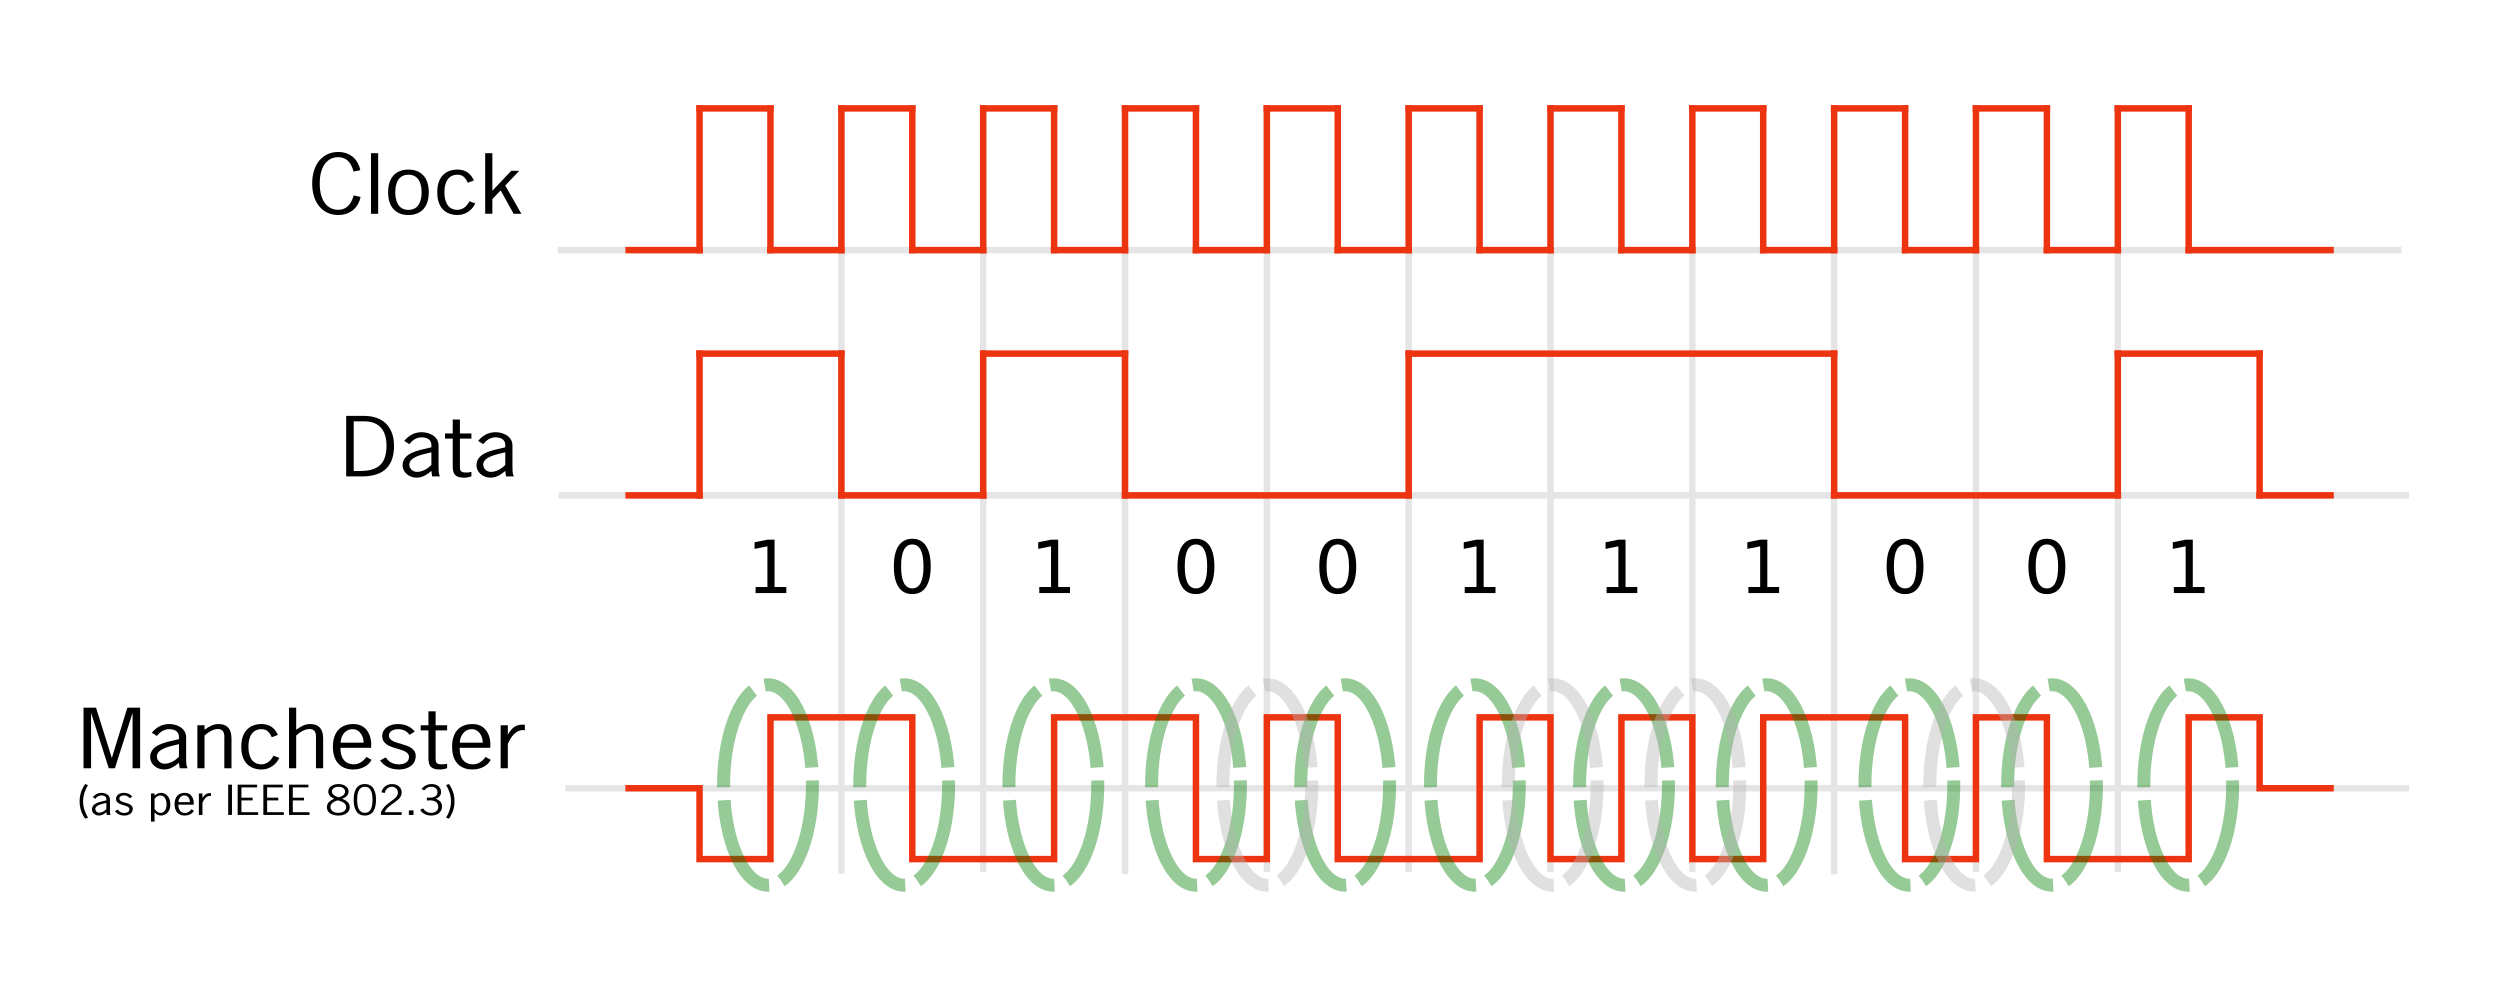 <?xml version="1.0" encoding="UTF-8" standalone="no"?>
<!-- Generator: Adobe Illustrator 12.0.1, SVG Export Plug-In  -->

<svg
   version="1.1"
   width="771"
   height="304.197"
   viewBox="0 0 771 304.197"
   enable-background="new 0 0 771 365"
   xml:space="preserve"
   id="svg133"
   sodipodi:docname="Manchester_encoding_both_conventions.svg"
   inkscape:version="1.3.2 (091e20ef0f, 2023-11-25, custom)"
   xmlns:inkscape="http://www.inkscape.org/namespaces/inkscape"
   xmlns:sodipodi="http://sodipodi.sourceforge.net/DTD/sodipodi-0.dtd"
   xmlns="http://www.w3.org/2000/svg"
   xmlns:svg="http://www.w3.org/2000/svg"><sodipodi:namedview
   id="namedview133"
   pagecolor="#ffffff"
   bordercolor="#999999"
   borderopacity="1"
   inkscape:showpageshadow="0"
   inkscape:pageopacity="0"
   inkscape:pagecheckerboard="0"
   inkscape:deskcolor="#d1d1d1"
   inkscape:zoom="0.72114137"
   inkscape:cx="243.36421"
   inkscape:cy="321.01889"
   inkscape:window-width="1920"
   inkscape:window-height="1035"
   inkscape:window-x="0"
   inkscape:window-y="0"
   inkscape:window-maximized="0"
   inkscape:current-layer="svg133" />
<defs
   id="defs1">
</defs>
<rect
   fill="#ffffff"
   width="771"
   height="304.197"
   id="rect1"
   x="0"
   y="0"
   style="stroke-width:0.913" />
<line
   fill="none"
   stroke="#e5e5e5"
   stroke-width="2"
   stroke-miterlimit="10"
   x1="742.982"
   y1="243.089"
   x2="174.366"
   y2="243.089"
   id="line1" />
<path
   fill="none"
   stroke="#e5e5e5"
   stroke-width="2"
   stroke-miterlimit="10"
   d="M 742.957,152.77 H 172.266 M 740.617,77.133 H 172 m 87.482,192.293 V 33.432 m 43.732,235.512 V 33.432 m 43.741,236.203 V 77.133 m 43.741,191.811 V 33.432 m 43.742,235.512 V 33.432 m 43.731,235.512 V 33.432 M 521.92,268.944 V 77.133 m 43.731,192.502 V 77.133 m 43.732,191.811 V 77.133 m 43.751,191.811 V 77.133"
   id="path1"
   sodipodi:nodetypes="cccccccccccccccccccccccc" />
<polyline
   fill-rule="evenodd"
   clip-rule="evenodd"
   points="233.025,181.032 236.668,181.032 236.668,168.482 232.709,169.278   232.709,167.237 236.648,166.441 238.872,166.441 238.872,181.032 242.504,181.032 242.504,182.909 233.025,182.909   233.025,181.032 "
   id="polyline1" />
<path
   fill-rule="evenodd"
   clip-rule="evenodd"
   d="m 281.348,167.911 c -1.143,0 -2.01,0.571 -2.591,1.693 -0.571,1.122 -0.857,2.816 -0.857,5.081 0,2.266 0.286,3.959 0.857,5.081 0.582,1.123 1.449,1.694 2.591,1.694 1.153,0 2.021,-0.571 2.592,-1.694 0.582,-1.122 0.867,-2.815 0.867,-5.081 0,-2.265 -0.286,-3.959 -0.867,-5.081 -0.571,-1.122 -1.439,-1.693 -2.592,-1.693 m 0,-1.755 c 1.847,0 3.255,0.734 4.224,2.184 0.97,1.448 1.459,3.57 1.459,6.346 0,2.776 -0.489,4.897 -1.459,6.347 -0.969,1.47 -2.377,2.184 -4.224,2.184 -1.847,0 -3.255,-0.714 -4.234,-2.184 -0.969,-1.449 -1.449,-3.571 -1.449,-6.347 0,-2.776 0.479,-4.897 1.449,-6.346 0.979,-1.449 2.387,-2.184 4.234,-2.184"
   id="path2" />
<polyline
   fill-rule="evenodd"
   clip-rule="evenodd"
   points="320.508,181.032 324.141,181.032 324.141,168.482 320.192,169.278   320.192,167.237 324.12,166.441 326.345,166.441 326.345,181.032 329.987,181.032 329.987,182.909 320.508,182.909 320.508,181.032   "
   id="polyline2" />
<path
   fill-rule="evenodd"
   clip-rule="evenodd"
   d="m 368.821,167.911 c -1.143,0 -2.01,0.571 -2.582,1.693 -0.572,1.122 -0.857,2.816 -0.857,5.081 0,2.266 0.286,3.959 0.857,5.081 0.571,1.123 1.438,1.694 2.582,1.694 1.163,0 2.02,-0.571 2.591,-1.694 0.582,-1.122 0.878,-2.815 0.878,-5.081 0,-2.265 -0.296,-3.959 -0.878,-5.081 -0.571,-1.122 -1.428,-1.693 -2.591,-1.693 m 0,-1.755 c 1.847,0 3.255,0.734 4.224,2.184 0.979,1.448 1.469,3.57 1.469,6.346 0,2.776 -0.49,4.897 -1.469,6.347 -0.969,1.47 -2.377,2.184 -4.224,2.184 -1.836,0 -3.245,-0.714 -4.224,-2.184 -0.969,-1.449 -1.459,-3.571 -1.459,-6.347 0,-2.776 0.49,-4.897 1.459,-6.346 0.979,-1.449 2.387,-2.184 4.224,-2.184"
   id="path3" />
<path
   fill-rule="evenodd"
   clip-rule="evenodd"
   d="m 412.562,167.911 c -1.144,0 -2,0.571 -2.592,1.693 -0.571,1.122 -0.857,2.816 -0.857,5.081 0,2.266 0.286,3.959 0.857,5.081 0.592,1.123 1.448,1.694 2.592,1.694 1.163,0 2.02,-0.571 2.591,-1.694 0.571,-1.122 0.878,-2.815 0.878,-5.081 0,-2.265 -0.307,-3.959 -0.878,-5.081 -0.571,-1.122 -1.427,-1.693 -2.591,-1.693 m 0,-1.755 c 1.836,0 3.244,0.734 4.224,2.184 0.979,1.448 1.47,3.57 1.47,6.346 0,2.776 -0.49,4.897 -1.47,6.347 -0.979,1.47 -2.388,2.184 -4.224,2.184 -1.837,0 -3.255,-0.714 -4.225,-2.184 -0.97,-1.449 -1.459,-3.571 -1.459,-6.347 0,-2.776 0.489,-4.897 1.459,-6.346 0.971,-1.449 2.389,-2.184 4.225,-2.184"
   id="path4" />
<path
   fill-rule="evenodd"
   clip-rule="evenodd"
   d="m 587.527,167.911 c -1.143,0 -2.021,0.571 -2.592,1.693 -0.571,1.122 -0.857,2.816 -0.857,5.081 0,2.266 0.286,3.959 0.857,5.081 0.571,1.123 1.449,1.694 2.592,1.694 1.143,0 2,-0.571 2.592,-1.694 0.571,-1.122 0.857,-2.815 0.857,-5.081 0,-2.265 -0.286,-3.959 -0.857,-5.081 -0.592,-1.122 -1.449,-1.693 -2.592,-1.693 m 0,-1.755 c 1.837,0 3.244,0.734 4.204,2.184 0.979,1.448 1.469,3.57 1.469,6.346 0,2.776 -0.489,4.897 -1.469,6.347 -0.96,1.47 -2.367,2.184 -4.204,2.184 -1.857,0 -3.265,-0.714 -4.244,-2.184 -0.959,-1.449 -1.449,-3.571 -1.449,-6.347 0,-2.776 0.49,-4.897 1.449,-6.346 0.98,-1.449 2.387,-2.184 4.244,-2.184"
   id="path5" />
<path
   fill-rule="evenodd"
   clip-rule="evenodd"
   d="m 631.259,167.911 c -1.144,0 -2,0.571 -2.592,1.693 -0.571,1.122 -0.857,2.816 -0.857,5.081 0,2.266 0.286,3.959 0.857,5.081 0.592,1.123 1.448,1.694 2.592,1.694 1.163,0 2.02,-0.571 2.591,-1.694 0.572,-1.122 0.878,-2.815 0.878,-5.081 0,-2.265 -0.306,-3.959 -0.878,-5.081 -0.572,-1.122 -1.428,-1.693 -2.591,-1.693 m 0,-1.755 c 1.836,0 3.244,0.734 4.224,2.184 0.979,1.448 1.47,3.57 1.47,6.346 0,2.776 -0.49,4.897 -1.47,6.347 -0.979,1.47 -2.388,2.184 -4.224,2.184 -1.837,0 -3.245,-0.714 -4.225,-2.184 -0.979,-1.449 -1.469,-3.571 -1.469,-6.347 0,-2.776 0.489,-4.897 1.469,-6.346 0.98,-1.449 2.388,-2.184 4.225,-2.184"
   id="path6" />
<polyline
   fill-rule="evenodd"
   clip-rule="evenodd"
   points="451.723,181.032 455.354,181.032 455.354,168.482 451.416,169.278   451.416,167.237 455.334,166.441 457.559,166.441 457.559,181.032 461.211,181.032 461.211,182.909 451.723,182.909   451.723,181.032 "
   id="polyline6" />
<polyline
   fill-rule="evenodd"
   clip-rule="evenodd"
   points="495.474,181.032 499.105,181.032 499.105,168.482 495.147,169.278   495.147,167.237 499.086,166.441 501.31,166.441 501.31,181.032 504.942,181.032 504.942,182.909 495.474,182.909 495.474,181.032   "
   id="polyline7" />
<polyline
   fill-rule="evenodd"
   clip-rule="evenodd"
   points="539.205,181.032 542.837,181.032 542.837,168.482 538.878,169.278   538.878,167.237 542.816,166.441 545.041,166.441 545.041,181.032 548.674,181.032 548.674,182.909 539.205,182.909   539.205,181.032 "
   id="polyline8" />
<polyline
   fill-rule="evenodd"
   clip-rule="evenodd"
   points="670.419,181.032 674.051,181.032 674.051,168.482 670.092,169.278   670.092,167.237 674.03,166.441 676.255,166.441 676.255,181.032 679.887,181.032 679.887,182.909 670.419,182.909 670.419,181.032   "
   id="polyline9" />
<line
   fill="none"
   stroke="#ed3411"
   stroke-width="2"
   stroke-linecap="square"
   stroke-miterlimit="10"
   x1="215.741"
   y1="77.133"
   x2="193.866"
   y2="77.133"
   id="line9" />
<line
   fill="none"
   stroke="#ed3411"
   stroke-width="2"
   stroke-linecap="square"
   stroke-miterlimit="10"
   x1="215.741"
   y1="33.432"
   x2="215.741"
   y2="77.133"
   id="line10" />
<line
   fill="none"
   stroke="#ed3411"
   stroke-width="2"
   stroke-linecap="square"
   stroke-miterlimit="10"
   x1="237.607"
   y1="33.432"
   x2="215.741"
   y2="33.432"
   id="line11" />
<line
   fill="none"
   stroke="#ed3411"
   stroke-width="2"
   stroke-linecap="square"
   stroke-miterlimit="10"
   x1="237.607"
   y1="77.133"
   x2="237.607"
   y2="33.432"
   id="line12" />
<line
   fill="none"
   stroke="#ed3411"
   stroke-width="2"
   stroke-linecap="square"
   stroke-miterlimit="10"
   x1="259.482"
   y1="77.133"
   x2="237.607"
   y2="77.133"
   id="line13" />
<line
   fill="none"
   stroke="#ed3411"
   stroke-width="2"
   stroke-linecap="square"
   stroke-miterlimit="10"
   x1="259.482"
   y1="33.432"
   x2="259.482"
   y2="77.133"
   id="line14" />
<line
   fill="none"
   stroke="#ed3411"
   stroke-width="2"
   stroke-linecap="square"
   stroke-miterlimit="10"
   x1="281.348"
   y1="33.432"
   x2="259.482"
   y2="33.432"
   id="line15" />
<line
   fill="none"
   stroke="#ed3411"
   stroke-width="2"
   stroke-linecap="square"
   stroke-miterlimit="10"
   x1="281.348"
   y1="77.133"
   x2="281.348"
   y2="33.432"
   id="line16" />
<line
   fill="none"
   stroke="#ed3411"
   stroke-width="2"
   stroke-linecap="square"
   stroke-miterlimit="10"
   x1="303.214"
   y1="77.133"
   x2="281.348"
   y2="77.133"
   id="line17" />
<line
   fill="none"
   stroke="#ed3411"
   stroke-width="2"
   stroke-linecap="square"
   stroke-miterlimit="10"
   x1="303.214"
   y1="33.432"
   x2="303.214"
   y2="77.133"
   id="line18" />
<line
   fill="none"
   stroke="#ed3411"
   stroke-width="2"
   stroke-linecap="square"
   stroke-miterlimit="10"
   x1="325.09"
   y1="33.432"
   x2="303.214"
   y2="33.432"
   id="line19" />
<line
   fill="none"
   stroke="#ed3411"
   stroke-width="2"
   stroke-linecap="square"
   stroke-miterlimit="10"
   x1="325.09"
   y1="77.133"
   x2="325.09"
   y2="33.432"
   id="line20" />
<line
   fill="none"
   stroke="#ed3411"
   stroke-width="2"
   stroke-linecap="square"
   stroke-miterlimit="10"
   x1="346.955"
   y1="77.133"
   x2="325.09"
   y2="77.133"
   id="line21" />
<line
   fill="none"
   stroke="#ed3411"
   stroke-width="2"
   stroke-linecap="square"
   stroke-miterlimit="10"
   x1="346.955"
   y1="33.432"
   x2="346.955"
   y2="77.133"
   id="line22" />
<line
   fill="none"
   stroke="#ed3411"
   stroke-width="2"
   stroke-linecap="square"
   stroke-miterlimit="10"
   x1="368.831"
   y1="33.432"
   x2="346.955"
   y2="33.432"
   id="line23" />
<line
   fill="none"
   stroke="#ed3411"
   stroke-width="2"
   stroke-linecap="square"
   stroke-miterlimit="10"
   x1="368.831"
   y1="77.133"
   x2="368.831"
   y2="33.432"
   id="line24" />
<line
   fill="none"
   stroke="#ed3411"
   stroke-width="2"
   stroke-linecap="square"
   stroke-miterlimit="10"
   x1="390.696"
   y1="77.133"
   x2="368.831"
   y2="77.133"
   id="line25" />
<line
   fill="none"
   stroke="#ed3411"
   stroke-width="2"
   stroke-linecap="square"
   stroke-miterlimit="10"
   x1="390.696"
   y1="33.432"
   x2="390.696"
   y2="77.133"
   id="line26" />
<line
   fill="none"
   stroke="#ed3411"
   stroke-width="2"
   stroke-linecap="square"
   stroke-miterlimit="10"
   x1="412.562"
   y1="33.432"
   x2="390.696"
   y2="33.432"
   id="line27" />
<line
   fill="none"
   stroke="#ed3411"
   stroke-width="2"
   stroke-linecap="square"
   stroke-miterlimit="10"
   x1="412.562"
   y1="77.133"
   x2="412.562"
   y2="33.432"
   id="line28" />
<line
   fill="none"
   stroke="#ed3411"
   stroke-width="2"
   stroke-linecap="square"
   stroke-miterlimit="10"
   x1="434.438"
   y1="77.133"
   x2="412.562"
   y2="77.133"
   id="line29" />
<line
   fill="none"
   stroke="#ed3411"
   stroke-width="2"
   stroke-linecap="square"
   stroke-miterlimit="10"
   x1="434.438"
   y1="33.432"
   x2="434.438"
   y2="77.133"
   id="line30" />
<line
   fill="none"
   stroke="#ed3411"
   stroke-width="2"
   stroke-linecap="square"
   stroke-miterlimit="10"
   x1="456.313"
   y1="33.432"
   x2="434.438"
   y2="33.432"
   id="line31" />
<line
   fill="none"
   stroke="#ed3411"
   stroke-width="2"
   stroke-linecap="square"
   stroke-miterlimit="10"
   x1="456.313"
   y1="77.133"
   x2="456.313"
   y2="33.432"
   id="line32" />
<line
   fill="none"
   stroke="#ed3411"
   stroke-width="2"
   stroke-linecap="square"
   stroke-miterlimit="10"
   x1="478.169"
   y1="77.133"
   x2="456.313"
   y2="77.133"
   id="line33" />
<line
   fill="none"
   stroke="#ed3411"
   stroke-width="2"
   stroke-linecap="square"
   stroke-miterlimit="10"
   x1="478.169"
   y1="33.432"
   x2="478.169"
   y2="77.133"
   id="line34" />
<line
   fill="none"
   stroke="#ed3411"
   stroke-width="2"
   stroke-linecap="square"
   stroke-miterlimit="10"
   x1="500.045"
   y1="33.432"
   x2="478.169"
   y2="33.432"
   id="line35" />
<line
   fill="none"
   stroke="#ed3411"
   stroke-width="2"
   stroke-linecap="square"
   stroke-miterlimit="10"
   x1="500.045"
   y1="77.133"
   x2="500.045"
   y2="33.432"
   id="line36" />
<line
   fill="none"
   stroke="#ed3411"
   stroke-width="2"
   stroke-linecap="square"
   stroke-miterlimit="10"
   x1="521.92"
   y1="77.133"
   x2="500.045"
   y2="77.133"
   id="line37" />
<line
   fill="none"
   stroke="#ed3411"
   stroke-width="2"
   stroke-linecap="square"
   stroke-miterlimit="10"
   x1="521.92"
   y1="33.432"
   x2="521.92"
   y2="77.133"
   id="line38" />
<line
   fill="none"
   stroke="#ed3411"
   stroke-width="2"
   stroke-linecap="square"
   stroke-miterlimit="10"
   x1="543.775"
   y1="33.432"
   x2="521.92"
   y2="33.432"
   id="line39" />
<line
   fill="none"
   stroke="#ed3411"
   stroke-width="2"
   stroke-linecap="square"
   stroke-miterlimit="10"
   x1="543.775"
   y1="77.133"
   x2="543.775"
   y2="33.432"
   id="line40" />
<line
   fill="none"
   stroke="#ed3411"
   stroke-width="2"
   stroke-linecap="square"
   stroke-miterlimit="10"
   x1="565.651"
   y1="77.133"
   x2="543.775"
   y2="77.133"
   id="line41" />
<line
   fill="none"
   stroke="#ed3411"
   stroke-width="2"
   stroke-linecap="square"
   stroke-miterlimit="10"
   x1="565.651"
   y1="33.432"
   x2="565.651"
   y2="77.133"
   id="line42" />
<line
   fill="none"
   stroke="#ed3411"
   stroke-width="2"
   stroke-linecap="square"
   stroke-miterlimit="10"
   x1="587.527"
   y1="33.432"
   x2="565.651"
   y2="33.432"
   id="line43" />
<line
   fill="none"
   stroke="#ed3411"
   stroke-width="2"
   stroke-linecap="square"
   stroke-miterlimit="10"
   x1="587.527"
   y1="77.133"
   x2="587.527"
   y2="33.432"
   id="line44" />
<line
   fill="none"
   stroke="#ed3411"
   stroke-width="2"
   stroke-linecap="square"
   stroke-miterlimit="10"
   x1="609.383"
   y1="77.133"
   x2="587.527"
   y2="77.133"
   id="line45" />
<line
   fill="none"
   stroke="#ed3411"
   stroke-width="2"
   stroke-linecap="square"
   stroke-miterlimit="10"
   x1="609.383"
   y1="33.432"
   x2="609.383"
   y2="77.133"
   id="line46" />
<line
   fill="none"
   stroke="#ed3411"
   stroke-width="2"
   stroke-linecap="square"
   stroke-miterlimit="10"
   x1="631.259"
   y1="33.432"
   x2="609.383"
   y2="33.432"
   id="line47" />
<line
   fill="none"
   stroke="#ed3411"
   stroke-width="2"
   stroke-linecap="square"
   stroke-miterlimit="10"
   x1="631.259"
   y1="77.133"
   x2="631.259"
   y2="33.432"
   id="line48" />
<line
   fill="none"
   stroke="#ed3411"
   stroke-width="2"
   stroke-linecap="square"
   stroke-miterlimit="10"
   x1="653.134"
   y1="77.133"
   x2="631.259"
   y2="77.133"
   id="line49" />
<line
   fill="none"
   stroke="#ed3411"
   stroke-width="2"
   stroke-linecap="square"
   stroke-miterlimit="10"
   x1="653.134"
   y1="33.432"
   x2="653.134"
   y2="77.133"
   id="line50" />
<line
   fill="none"
   stroke="#ed3411"
   stroke-width="2"
   stroke-linecap="square"
   stroke-miterlimit="10"
   x1="674.989"
   y1="33.432"
   x2="653.134"
   y2="33.432"
   id="line51" />
<line
   fill="none"
   stroke="#ed3411"
   stroke-width="2"
   stroke-linecap="square"
   stroke-miterlimit="10"
   x1="674.989"
   y1="77.133"
   x2="674.989"
   y2="33.432"
   id="line52" />
<line
   fill="none"
   stroke="#ed3411"
   stroke-width="2"
   stroke-linecap="square"
   stroke-miterlimit="10"
   x1="718.741"
   y1="77.133"
   x2="674.989"
   y2="77.133"
   id="line53" />
<line
   fill="none"
   stroke="#ed3411"
   stroke-width="2"
   stroke-linecap="square"
   stroke-miterlimit="10"
   x1="215.741"
   y1="152.77"
   x2="193.866"
   y2="152.77"
   id="line54" />
<line
   fill="none"
   stroke="#ed3411"
   stroke-width="2"
   stroke-linecap="square"
   stroke-miterlimit="10"
   x1="215.741"
   y1="109.059"
   x2="215.741"
   y2="152.77"
   id="line55" />
<line
   fill="none"
   stroke="#ed3411"
   stroke-width="2"
   stroke-linecap="square"
   stroke-miterlimit="10"
   x1="259.482"
   y1="109.059"
   x2="215.741"
   y2="109.059"
   id="line56" />
<line
   fill="none"
   stroke="#ed3411"
   stroke-width="2"
   stroke-linecap="square"
   stroke-miterlimit="10"
   x1="259.482"
   y1="152.77"
   x2="259.482"
   y2="109.059"
   id="line57" />
<line
   fill="none"
   stroke="#ed3411"
   stroke-width="2"
   stroke-linecap="square"
   stroke-miterlimit="10"
   x1="346.955"
   y1="109.059"
   x2="346.955"
   y2="152.77"
   id="line58" />
<line
   fill="none"
   stroke="#ed3411"
   stroke-width="2"
   stroke-linecap="square"
   stroke-miterlimit="10"
   x1="565.651"
   y1="152.77"
   x2="565.651"
   y2="109.059"
   id="line59" />
<line
   fill="none"
   stroke="#ed3411"
   stroke-width="2"
   stroke-linecap="square"
   stroke-miterlimit="10"
   x1="653.134"
   y1="152.77"
   x2="565.651"
   y2="152.77"
   id="line60" />
<line
   fill="none"
   stroke="#ed3411"
   stroke-width="2"
   stroke-linecap="square"
   stroke-miterlimit="10"
   x1="303.214"
   y1="152.77"
   x2="303.214"
   y2="109.059"
   id="line61" />
<line
   fill="none"
   stroke="#ed3411"
   stroke-width="2"
   stroke-linecap="square"
   stroke-miterlimit="10"
   x1="346.955"
   y1="109.059"
   x2="303.214"
   y2="109.059"
   id="line62" />
<line
   fill="none"
   stroke="#ed3411"
   stroke-width="2"
   stroke-linecap="square"
   stroke-miterlimit="10"
   x1="434.438"
   y1="152.77"
   x2="346.955"
   y2="152.77"
   id="line63" />
<line
   fill="none"
   stroke="#ed3411"
   stroke-width="2"
   stroke-linecap="square"
   stroke-miterlimit="10"
   x1="434.438"
   y1="109.059"
   x2="434.438"
   y2="152.77"
   id="line64" />
<line
   fill="none"
   stroke="#ed3411"
   stroke-width="2"
   stroke-linecap="square"
   stroke-miterlimit="10"
   x1="565.651"
   y1="109.059"
   x2="434.438"
   y2="109.059"
   id="line65" />
<line
   fill="none"
   stroke="#ed3411"
   stroke-width="2"
   stroke-linecap="square"
   stroke-miterlimit="10"
   x1="653.134"
   y1="109.059"
   x2="653.134"
   y2="152.77"
   id="line66" />
<line
   fill="none"
   stroke="#ed3411"
   stroke-width="2"
   stroke-linecap="square"
   stroke-miterlimit="10"
   x1="696.865"
   y1="109.059"
   x2="653.134"
   y2="109.059"
   id="line67" />
<line
   fill="none"
   stroke="#ed3411"
   stroke-width="2"
   stroke-linecap="square"
   stroke-miterlimit="10"
   x1="696.865"
   y1="152.77"
   x2="696.865"
   y2="109.059"
   id="line68" />
<line
   fill="none"
   stroke="#ed3411"
   stroke-width="2"
   stroke-linecap="square"
   stroke-miterlimit="10"
   x1="718.741"
   y1="152.77"
   x2="696.865"
   y2="152.77"
   id="line69" />
<line
   fill="none"
   stroke="#ed3411"
   stroke-width="2"
   stroke-linecap="square"
   stroke-miterlimit="10"
   x1="303.214"
   y1="152.77"
   x2="259.482"
   y2="152.77"
   id="line70" />
<path
   fill="none"
   stroke="#ed3411"
   stroke-width="2"
   stroke-linecap="square"
   stroke-miterlimit="10"
   d="m 215.741,243.089 h -21.875 m 21.875,21.855 v -21.855 m 21.866,21.855 h -21.866 m 21.866,0 v -43.71 m 43.741,0 h -43.741 m 43.741,43.71 v -43.71 m 43.742,43.71 h -43.742 m 174.965,0 h -43.751 m 43.751,-43.71 v 43.71 m 87.462,0 H 521.92 m 21.855,-43.71 v 43.71 m 43.752,-43.71 h -43.752 m 43.752,43.71 v -43.71 m 21.856,43.71 H 587.528 M 718.741,243.089 H 696.865 M 325.09,221.234 v 43.71 m 43.741,-43.71 H 325.09 m 43.741,43.71 v -43.71 m 21.865,43.71 h -21.865 m 21.865,-43.71 v 43.71 m 21.866,-43.71 h -21.866 m 21.866,43.71 v -43.71 m 65.607,0 h -21.855 m 21.855,43.71 v -43.71 m 21.876,43.71 h -21.876 m 21.876,-43.71 v 43.71 m 21.875,-43.71 h -21.875 m 21.875,43.71 v -43.71 m 87.463,0 v 43.71 m 21.876,-43.71 h -21.876 m 21.876,43.71 v -43.71 m 43.73,43.71 h -43.73 m 43.73,-43.71 v 43.71 m 21.876,-43.71 h -21.876 m 21.876,21.855 v -21.854"
   id="path70" />

<path
   d="m 109.048,52.917 c -0.596,-2.16 -1.731,-4.44 -4.768,-4.44 -3.065,0 -5.676,2.448 -5.676,8.112 0,5.664 2.611,8.112 5.676,8.112 2.895,0 4.229,-2.232 4.768,-4.44 l 2.157,0.48 c -0.625,3.072 -2.951,5.568 -6.924,5.568 -4.598,0 -8.003,-3.576 -8.003,-9.72 0,-6.144 3.406,-9.72 8.003,-9.72 3.916,0 6.187,2.448 6.839,5.616 z"
   id="path72" />
<path
   d="m 116.625,65.926 h -2.214 V 47.253 h 2.214 z"
   id="path73" />
<path
   d="m 119.69,59.302 c 0,-4.968 2.781,-7.008 6.271,-7.008 3.49,0 6.272,2.04 6.272,7.008 0,4.968 -2.781,7.008 -6.272,7.008 -3.491,0 -6.271,-2.04 -6.271,-7.008 z m 10.33,0 c 0,-2.256 -0.653,-5.424 -4.059,-5.424 -3.405,0 -4.058,3.168 -4.058,5.424 0,2.256 0.653,5.424 4.058,5.424 3.406,0 4.059,-3.168 4.059,-5.424 z"
   id="path74" />
<path
   d="m 144.267,56.374 c -0.54,-1.224 -1.391,-2.544 -3.15,-2.496 -3.405,0 -4.058,3.168 -4.058,5.424 0,2.256 0.653,5.424 4.058,5.424 1.901,-0.072 2.98,-1.368 3.661,-2.664 l 1.788,0.672 c -0.908,2.016 -2.923,3.576 -5.449,3.576 -3.491,0 -6.271,-2.04 -6.271,-7.008 0,-4.968 2.781,-7.008 6.271,-7.008 2.583,0 4.172,1.368 5.023,3.36 z"
   id="path75" />
<path
   d="m 151.844,58.822 5.818,-6.144 h 2.469 l -4.313,4.536 4.966,8.712 H 158.4 l -4.001,-7.2 -2.554,2.664 v 4.536 h -2.214 V 47.253 h 2.214 v 11.569 z"
   id="path76" />
<path
   d="m 112.208,128.253 c 6.414,0 9.308,3.912 9.308,9.24 0,5.952 -2.895,9.432 -9.904,9.432 h -4.853 v -18.672 z m -3.122,16.993 h 2.186 c 5.505,-0.048 7.918,-2.4 7.918,-7.824 0,-4.776 -2.271,-7.44 -6.84,-7.488 h -3.264 z"
   id="path77" />
<path
   d="m 133.266,146.926 -0.227,-1.68 c -1.277,1.056 -2.696,2.064 -4.541,2.064 -2.412,0 -4.342,-1.704 -4.342,-3.792 0,-3.792 4.711,-4.608 8.173,-5.4 l 0.709,-0.168 v -0.744 c 0,-1.512 -1.221,-2.328 -2.98,-2.328 -1.731,0 -2.923,0.96 -3.831,2.088 l -1.561,-0.984 c 1.305,-1.584 3.008,-2.688 5.392,-2.688 2.128,0 5.193,1.104 5.193,4.128 v 6.576 c 0.028,0.984 -0.028,1.992 0.426,2.928 z m -1.107,-7.224 c -2.1,0.528 -5.931,1.248 -5.931,3.624 0,1.104 1.021,2.208 2.355,2.208 1.759,0 3.377,-1.032 4.456,-2.16 v -3.888 z"
   id="path78" />
<path
   d="m 141.836,133.678 h 3.547 v 1.584 h -3.547 v 8.328 c 0,1.296 -0.029,2.136 1.788,2.136 0.625,0 1.22,-0.048 1.76,-0.168 v 1.368 c -0.709,0.216 -1.447,0.384 -2.214,0.384 -3.746,0 -3.547,-2.136 -3.547,-4.56 v -7.488 h -2.384 v -1.584 h 2.384 v -4.296 h 2.214 v 4.296 z"
   id="path79" />
<path
   d="m 156.055,146.926 -0.227,-1.68 c -1.277,1.056 -2.696,2.064 -4.541,2.064 -2.412,0 -4.342,-1.704 -4.342,-3.792 0,-3.792 4.711,-4.608 8.173,-5.4 l 0.709,-0.168 v -0.744 c 0,-1.512 -1.221,-2.328 -2.98,-2.328 -1.731,0 -2.923,0.96 -3.831,2.088 l -1.561,-0.984 c 1.305,-1.584 3.008,-2.688 5.392,-2.688 2.128,0 5.193,1.104 5.193,4.128 v 6.576 c 0.028,0.984 -0.028,1.992 0.426,2.928 z m -1.107,-7.224 c -2.1,0.528 -5.931,1.248 -5.931,3.624 0,1.104 1.021,2.208 2.355,2.208 1.759,0 3.377,-1.032 4.456,-2.16 v -3.888 z"
   id="path80" />



























<path
   d="M 28.086,236.926 H 25.76 v -18.672 h 3.859 l 4.825,15.384 h 0.085 l 4.739,-15.384 h 3.945 v 18.672 h -2.327 v -16.92 h -0.057 l -5.392,16.92 h -1.901 l -5.392,-16.92 h -0.057 v 16.92 z"
   id="path108" />
<path
   d="m 55.417,236.926 -0.227,-1.68 c -1.277,1.056 -2.696,2.063 -4.541,2.063 -2.412,0 -4.342,-1.704 -4.342,-3.792 0,-3.792 4.711,-4.608 8.173,-5.4 l 0.709,-0.168 v -0.744 c 0,-1.512 -1.221,-2.328 -2.98,-2.328 -1.731,0 -2.923,0.96 -3.831,2.088 l -1.561,-0.984 c 1.305,-1.584 3.008,-2.688 5.392,-2.688 2.128,0 5.193,1.104 5.193,4.128 v 6.576 c 0.028,0.984 -0.028,1.992 0.426,2.928 h -2.411 z m -1.107,-7.224 c -2.1,0.528 -5.931,1.248 -5.931,3.625 0,1.104 1.021,2.207 2.355,2.207 1.759,0 3.377,-1.031 4.456,-2.16 v -3.887 z"
   id="path109" />
<path
   d="m 63.079,236.926 h -2.214 v -13.248 h 2.214 v 1.368 c 1.305,-0.888 2.525,-1.752 4.313,-1.752 2.214,0 4.001,1.032 4.001,4.488 v 9.144 H 69.18 v -8.664 c 0,-1.392 0.284,-3.432 -2.072,-3.432 -1.362,0 -3.15,1.128 -4.03,2.016 v 10.08 z"
   id="path110" />
<path
   d="m 83.824,227.374 c -0.54,-1.224 -1.391,-2.544 -3.15,-2.496 -3.405,0 -4.058,3.168 -4.058,5.424 0,2.256 0.653,5.424 4.058,5.424 1.901,-0.071 2.98,-1.368 3.661,-2.664 l 1.788,0.673 c -0.908,2.016 -2.923,3.575 -5.449,3.575 -3.491,0 -6.271,-2.04 -6.271,-7.008 0,-4.968 2.781,-7.008 6.271,-7.008 2.583,0 4.172,1.368 5.023,3.36 z"
   id="path111" />
<path
   d="m 91.344,225.046 c 1.305,-0.888 2.525,-1.752 4.313,-1.752 2.214,0 4.001,1.032 4.001,4.488 v 9.144 h -2.213 v -8.664 c 0,-1.392 0.284,-3.432 -2.072,-3.432 -1.362,0 -3.15,1.128 -4.03,2.016 v 10.08 H 89.13 v -18.672 h 2.214 z"
   id="path112" />
<path
   d="m 104.995,230.614 c 0,3.792 1.901,5.112 4.171,5.112 1.646,0 3.037,-1.128 3.832,-2.28 l 1.589,0.889 c -0.851,1.703 -2.951,2.976 -5.647,2.976 -3.491,0 -6.271,-2.04 -6.271,-7.008 0,-4.968 2.781,-7.008 6.271,-7.008 4.513,0 5.818,4.08 5.506,7.32 h -9.451 z m 7.123,-1.584 c 0.057,-1.704 -1.021,-4.152 -3.349,-4.152 -2.498,0 -3.689,2.28 -3.718,4.152 z"
   id="path113" />
<path
   d="m 126.336,226.63 c -0.88,-1.104 -1.93,-1.752 -3.576,-1.752 -1.447,0 -2.81,0.624 -2.81,1.968 0,3.24 8.259,1.824 8.259,6.288 0,2.592 -2.186,4.176 -5.137,4.176 -2.526,0 -4.569,-0.937 -5.846,-2.784 l 1.759,-0.936 c 0.852,1.368 2.214,2.136 4.087,2.136 1.618,0 3.065,-0.743 3.065,-2.256 0,-3.336 -8.259,-1.752 -8.259,-6.504 0,-2.28 2.214,-3.672 4.796,-3.672 2.185,0 4.001,0.768 5.222,2.304 z"
   id="path114" />
<path
   d="m 134.339,223.678 h 3.547 v 1.584 h -3.547 v 8.328 c 0,1.296 -0.029,2.136 1.788,2.136 0.625,0 1.22,-0.048 1.76,-0.168 v 1.368 c -0.709,0.216 -1.447,0.384 -2.214,0.384 -3.746,0 -3.547,-2.136 -3.547,-4.56 v -7.488 h -2.384 v -1.584 h 2.384 v -4.296 h 2.214 v 4.296 z"
   id="path115" />
<path
   d="m 141.746,230.614 c 0,3.792 1.901,5.112 4.171,5.112 1.646,0 3.037,-1.128 3.832,-2.28 l 1.589,0.889 c -0.851,1.703 -2.951,2.976 -5.647,2.976 -3.491,0 -6.271,-2.04 -6.271,-7.008 0,-4.968 2.781,-7.008 6.271,-7.008 4.513,0 5.818,4.08 5.506,7.32 h -9.451 z m 7.123,-1.584 c 0.057,-1.704 -1.021,-4.152 -3.349,-4.152 -2.498,0 -3.689,2.28 -3.718,4.152 z"
   id="path116" />
<path
   d="m 156.617,226.534 h 0.057 c 0.88,-1.584 2.015,-3.048 4.342,-3.048 h 0.851 v 1.704 c -2.895,-0.336 -4.398,2.304 -5.25,4.224 v 7.512 h -2.213 v -13.248 h 2.213 z"
   id="path117" />
<path
   d="m 26.256,252.478 c -1.164,-1.716 -1.703,-3.372 -1.703,-5.34 0,-1.968 0.54,-3.624 1.703,-5.34 l 0.879,0.312 c -0.937,1.584 -1.504,3.24 -1.504,5.028 0,1.788 0.567,3.444 1.504,5.028 z"
   id="path118" />
<path
   d="m 32.911,251.326 -0.113,-0.84 c -0.639,0.527 -1.348,1.031 -2.271,1.031 -1.206,0 -2.171,-0.852 -2.171,-1.896 0,-1.896 2.355,-2.303 4.086,-2.699 l 0.355,-0.084 v -0.372 c 0,-0.757 -0.61,-1.164 -1.49,-1.164 -0.865,0 -1.461,0.479 -1.916,1.044 l -0.78,-0.492 c 0.653,-0.792 1.504,-1.344 2.696,-1.344 1.064,0 2.597,0.552 2.597,2.064 v 3.287 c 0.015,0.492 -0.014,0.996 0.213,1.465 z m -0.553,-3.612 c -1.05,0.264 -2.966,0.624 -2.966,1.812 0,0.553 0.511,1.104 1.178,1.104 0.88,0 1.688,-0.517 2.228,-1.08 v -1.944 z"
   id="path119" />
<path
   d="m 40.006,246.178 c -0.44,-0.553 -0.965,-0.876 -1.788,-0.876 -0.724,0 -1.405,0.312 -1.405,0.983 0,1.621 4.129,0.912 4.129,3.145 0,1.296 -1.092,2.088 -2.568,2.088 -1.263,0 -2.284,-0.468 -2.923,-1.393 l 0.88,-0.467 c 0.425,0.684 1.106,1.067 2.043,1.067 0.809,0 1.533,-0.372 1.533,-1.128 0,-1.668 -4.129,-0.876 -4.129,-3.252 0,-1.141 1.107,-1.836 2.398,-1.836 1.093,0 2.001,0.384 2.611,1.152 z"
   id="path120" />
<path
   d="m 47.668,253.378 h -1.106 v -8.677 h 1.106 v 0.685 c 0.511,-0.456 1.207,-0.876 1.958,-0.876 1.348,0 2.909,1.031 2.909,3.636 0,2.544 -1.802,3.372 -2.866,3.372 -0.866,0 -1.476,-0.396 -2.001,-0.947 z m 0,-3.912 c 0.312,0.563 1.064,1.235 1.845,1.235 0.767,0 1.859,-0.636 1.859,-2.58 0,-0.996 -0.326,-2.795 -1.873,-2.795 -0.851,0 -1.49,0.492 -1.831,1.067 z"
   id="path121" />
<path
   d="m 55.004,248.17 c 0,1.896 0.951,2.556 2.086,2.556 0.823,0 1.518,-0.563 1.916,-1.14 l 0.794,0.443 c -0.426,0.853 -1.476,1.488 -2.824,1.488 -1.745,0 -3.136,-1.02 -3.136,-3.504 0,-2.484 1.391,-3.504 3.136,-3.504 2.256,0 2.909,2.04 2.753,3.66 h -4.725 z m 3.562,-0.793 c 0.028,-0.852 -0.511,-2.075 -1.674,-2.075 -1.249,0 -1.845,1.14 -1.859,2.075 z"
   id="path122" />
<path
   d="m 62.439,246.13 h 0.029 c 0.439,-0.792 1.007,-1.524 2.171,-1.524 h 0.426 v 0.852 c -1.448,-0.168 -2.2,1.152 -2.625,2.113 v 3.756 h -1.106 v -6.625 h 1.106 v 1.428 z"
   id="path123" />
<path
   d="m 71.535,251.326 h -1.164 v -9.336 h 1.164 z"
   id="path124" />
<path
   d="m 79.283,242.83 h -4.824 v 3.18 h 3.448 v 0.84 h -3.448 v 3.637 h 5.151 v 0.84 h -6.314 v -9.336 h 5.988 v 0.839 z"
   id="path125" />
<path
   d="m 87.201,242.83 h -4.824 v 3.18 h 3.448 v 0.84 h -3.448 v 3.637 h 5.151 v 0.84 h -6.314 v -9.336 h 5.988 v 0.839 z"
   id="path126" />
<path
   d="m 95.118,242.83 h -4.824 v 3.18 h 3.448 v 0.84 h -3.448 v 3.637 h 5.151 v 0.84 H 89.13 v -9.336 h 5.988 z"
   id="path127" />
<path
   d="m 107.875,248.961 c 0,1.669 -1.703,2.557 -3.505,2.557 -1.831,0 -3.562,-0.816 -3.562,-2.531 0,-1.369 0.908,-2.064 2.256,-2.641 -1.079,-0.553 -1.831,-1.104 -1.831,-2.244 0,-1.477 1.561,-2.304 3.165,-2.304 1.546,0 3.122,0.864 3.122,2.292 0,1.115 -0.866,1.812 -1.987,2.256 1.363,0.551 2.342,1.236 2.342,2.615 z m -5.96,-0.071 c 0,1.176 1.121,1.788 2.398,1.788 1.292,0 2.455,-0.576 2.455,-1.775 0,-1.248 -1.391,-1.765 -2.611,-2.089 -1.135,0.335 -2.242,0.936 -2.242,2.076 z m 4.498,-4.741 c 0,-0.972 -0.851,-1.512 -1.958,-1.512 -1.007,0 -2.114,0.468 -2.114,1.44 0,0.947 1.107,1.535 2.058,1.824 1.007,-0.239 2.014,-0.755 2.014,-1.752 z"
   id="path128" />
<path
   d="m 115.963,246.658 c 0,2.063 -0.539,4.859 -3.448,4.859 -2.909,0 -3.448,-2.796 -3.448,-4.859 0,-2.064 0.539,-4.86 3.448,-4.86 2.909,0 3.448,2.796 3.448,4.86 z m -5.818,0 c 0,1.487 0.199,4.02 2.37,4.02 2.171,0 2.37,-2.532 2.37,-4.02 0,-1.488 -0.199,-4.021 -2.37,-4.021 -2.171,0.001 -2.37,2.533 -2.37,4.021 z"
   id="path129" />
<path
   d="m 123.881,250.486 v 0.84 h -6.399 v -0.853 c 1.604,-3.408 5.236,-3.744 5.236,-6.048 0,-0.924 -0.695,-1.788 -1.859,-1.788 -1.234,0 -2.043,0.983 -2.213,1.933 l -1.008,-0.24 c 0.341,-1.416 1.519,-2.532 3.306,-2.532 1.76,0 2.938,1.14 2.938,2.592 0,2.796 -4.257,3.456 -5.236,6.097 h 5.235 z"
   id="path130" />
<path
   d="m 127.527,251.326 h -1.433 v -1.404 h 1.433 z"
   id="path131" />
<path
   d="m 131.643,246.886 v -0.912 l 0.922,0.024 c 1.632,0 2.355,-0.732 2.355,-1.681 0,-1.044 -0.752,-1.68 -1.987,-1.68 -0.965,0 -1.603,0.517 -2.114,1.14 l -0.837,-0.492 c 0.766,-0.888 1.845,-1.487 3.164,-1.487 1.816,0 2.881,1.104 2.881,2.399 0,1.092 -0.525,1.692 -1.646,2.185 1.277,0.36 1.944,1.224 1.944,2.34 0,1.728 -1.405,2.796 -3.406,2.796 -1.476,0 -2.667,-0.66 -3.349,-1.752 l 0.894,-0.456 c 0.582,0.792 1.291,1.368 2.469,1.368 1.334,0 2.228,-0.684 2.228,-1.836 0,-1.523 -1.164,-2.016 -2.795,-2.016 z"
   id="path132" />
<path
   d="m 137.587,252.166 c 0.937,-1.584 1.504,-3.24 1.504,-5.028 0,-1.788 -0.568,-3.444 -1.504,-5.028 l 0.88,-0.312 c 1.164,1.716 1.703,3.372 1.703,5.34 0,1.968 -0.539,3.624 -1.703,5.34 z"
   id="path133" />
<ellipse
   style="fill:none;stroke:#008000;stroke-width:4;stroke-miterlimit:3.8;stroke-dasharray:32, 4;stroke-opacity:0.412"
   id="path134"
   cx="236.853"
   cy="242.091"
   rx="13.702"
   ry="30.908" /><ellipse
   style="fill:none;stroke:#008000;stroke-width:4;stroke-miterlimit:3.8;stroke-dasharray:32, 4;stroke-opacity:0.412"
   id="ellipse134"
   cx="278.853"
   cy="242.091"
   rx="13.702"
   ry="30.908" /><ellipse
   style="fill:none;stroke:#008000;stroke-width:4;stroke-miterlimit:3.8;stroke-dasharray:32, 4;stroke-opacity:0.412"
   id="ellipse135"
   cx="324.853"
   cy="242.091"
   rx="13.702"
   ry="30.908" /><ellipse
   style="fill:none;stroke:#008000;stroke-width:4;stroke-miterlimit:3.8;stroke-dasharray:32, 4;stroke-opacity:0.412"
   id="ellipse136"
   cx="368.853"
   cy="242.091"
   rx="13.702"
   ry="30.908" /><ellipse
   style="fill:none;stroke:#008000;stroke-width:4;stroke-miterlimit:3.8;stroke-dasharray:32, 4;stroke-opacity:0.412"
   id="ellipse137"
   cx="414.853"
   cy="242.091"
   rx="13.702"
   ry="30.908" /><ellipse
   style="fill:none;stroke:#008000;stroke-width:4;stroke-miterlimit:3.8;stroke-dasharray:32, 4;stroke-opacity:0.412"
   id="ellipse138"
   cx="454.853"
   cy="242.091"
   rx="13.702"
   ry="30.908" /><ellipse
   style="fill:none;stroke:#008000;stroke-width:4;stroke-miterlimit:3.8;stroke-dasharray:32, 4;stroke-opacity:0.412"
   id="ellipse139"
   cx="500.853"
   cy="242.091"
   rx="13.702"
   ry="30.908" /><ellipse
   style="fill:none;stroke:#008000;stroke-width:4;stroke-miterlimit:3.8;stroke-dasharray:32, 4;stroke-opacity:0.412"
   id="ellipse140"
   cx="544.853"
   cy="242.091"
   rx="13.702"
   ry="30.908" /><ellipse
   style="fill:none;stroke:#008000;stroke-width:4;stroke-miterlimit:3.8;stroke-dasharray:32, 4;stroke-opacity:0.412"
   id="ellipse141"
   cx="588.853"
   cy="242.091"
   rx="13.702"
   ry="30.908" /><ellipse
   style="fill:none;stroke:#008000;stroke-width:4;stroke-miterlimit:3.8;stroke-dasharray:32, 4;stroke-opacity:0.412"
   id="ellipse142"
   cx="632.853"
   cy="242.091"
   rx="13.702"
   ry="30.908" /><ellipse
   style="fill:none;stroke:#008000;stroke-width:4;stroke-miterlimit:3.8;stroke-dasharray:32, 4;stroke-opacity:0.412"
   id="ellipse143"
   cx="674.853"
   cy="242.091"
   rx="13.702"
   ry="30.908" /><ellipse
   style="fill:none;stroke:#b3b3b3;stroke-width:4;stroke-miterlimit:3.8;stroke-dasharray:32, 4;stroke-opacity:0.412"
   id="ellipse144"
   cx="390.853"
   cy="242.091"
   rx="13.702"
   ry="30.908" /><ellipse
   style="fill:none;stroke:#b3b3b3;stroke-width:4;stroke-miterlimit:3.8;stroke-dasharray:32, 4;stroke-opacity:0.412"
   id="ellipse145"
   cx="478.853"
   cy="242.091"
   rx="13.702"
   ry="30.908" /><ellipse
   style="fill:none;stroke:#b3b3b3;stroke-width:4;stroke-miterlimit:3.8;stroke-dasharray:32, 4;stroke-opacity:0.412"
   id="ellipse146"
   cx="522.853"
   cy="242.091"
   rx="13.702"
   ry="30.908" /><ellipse
   style="fill:none;stroke:#b3b3b3;stroke-width:4;stroke-miterlimit:3.8;stroke-dasharray:32, 4;stroke-opacity:0.412"
   id="ellipse147"
   cx="608.853"
   cy="242.091"
   rx="13.702"
   ry="30.908" /></svg>
